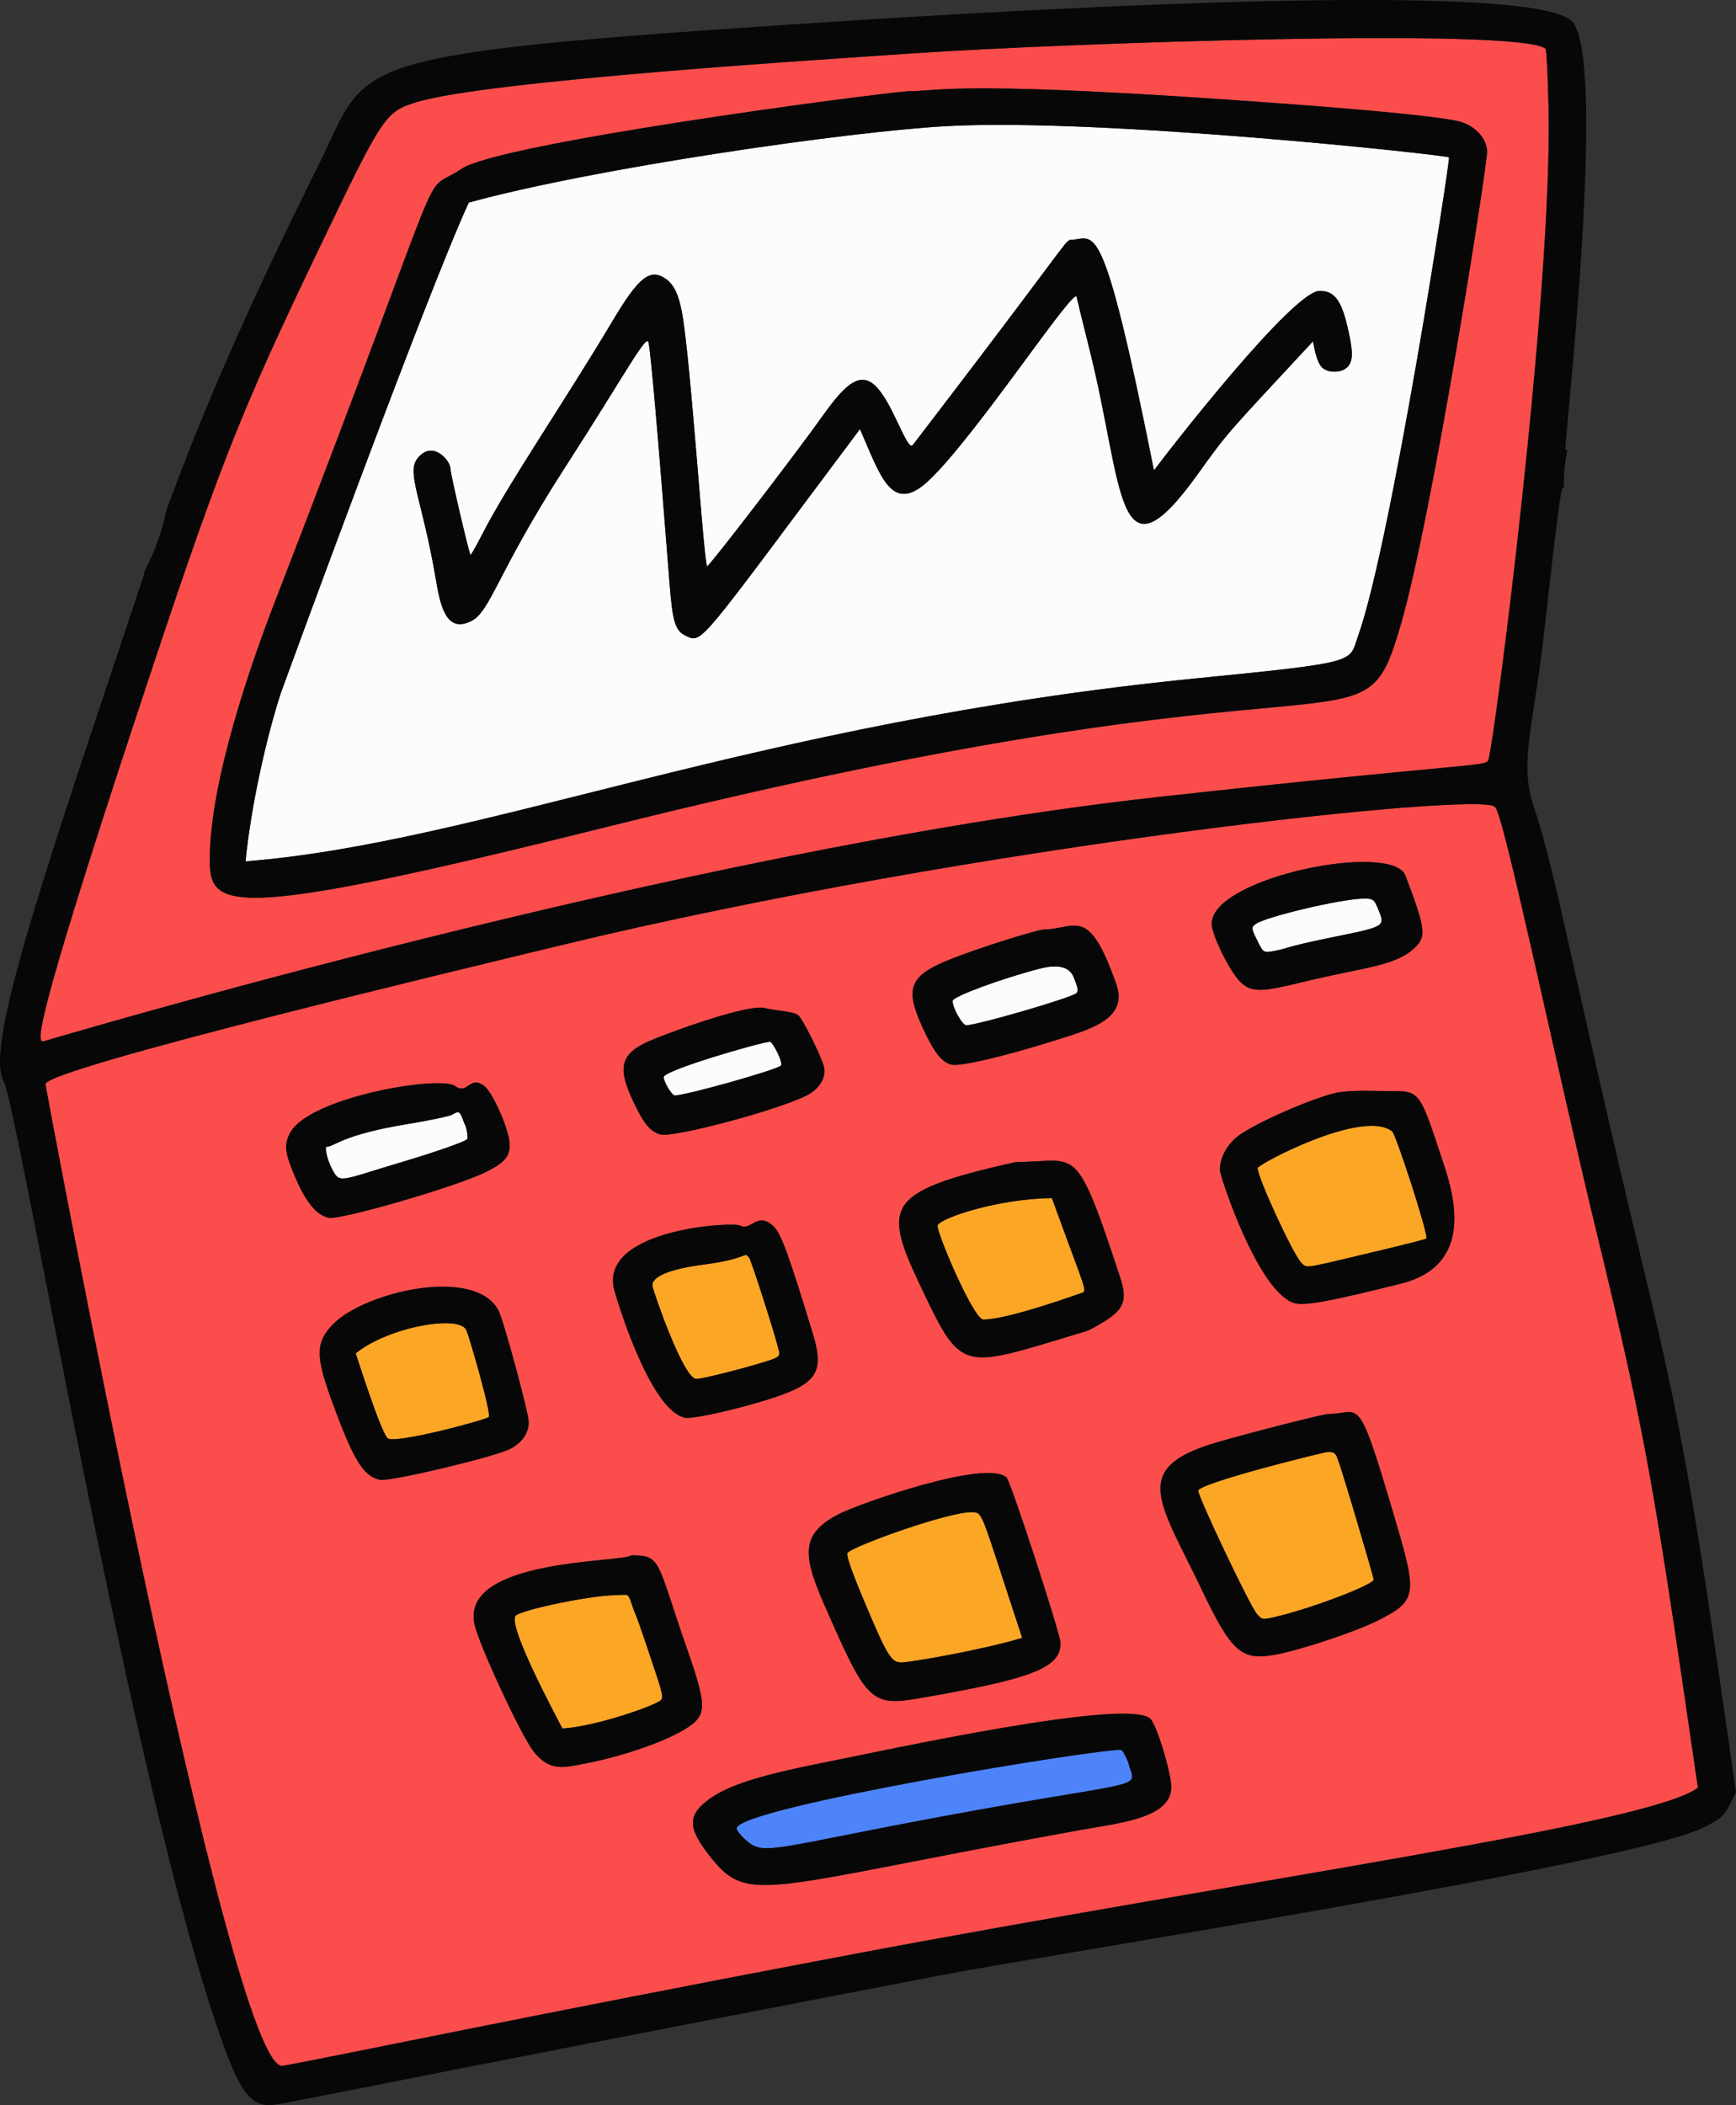 <svg id="_Слой_2" xmlns="http://www.w3.org/2000/svg" width="890.69" height="1080" viewBox="0 0 890.69 1080"><rect x="0" y="0" width="890.69" height="1080" fill="#333333" stroke="none"/><g id="Education03_451528556"><g id="Education03_451528556-2"><path d="M325.77 827.57c-4.28-11.33-1.67-9.38-10.73-9.22-12.33.23-45.91 7.13-50.28 10.33-5.25 3.84 20.67 52.01 23.82 58.1 17.31-1.28 44.19-10.73 49.59-13.94 2.5-1.49 2.35-2.4-3.12-18.74-.18-.53-8.76-26.52-9.28-26.52z" fill="#fca626"/><path d="M204.79 596.56c18.42-5.49 33.49-10.73 34.9-12.15.77-.77-.73-7.62-1.26-7.62-2.57-7.06-2.69-7.16-6.36-5.01-1.45.85-11.84 3.04-23.06 4.87-33.43 5.44-37.55 11.63-41.34 11.63-1.31.0.17 6.51 2.53 11.08 4.17 8.09 3.54 6.44 34.59-2.81z" fill="#fcfcfc"/><path d="M575.3 897.75c-7.81-1.41-197.38 29.46-197.38 40.28.0.98 2.22 3.73 4.85 6.03 6.62 5.77 9.56 5.66 46.82-1.81 159.26-31.91 154.54-21.93 149.59-36.77.53.0-2.92-7.56-3.88-7.73z" fill="#4d84fa"/><path d="M182.49 694.25c1.69 5.13 12.67 39.49 16.27 43.49 3.09 3.45 50.45-9.32 52.02-10.76 1.64-1.5-10.97-44.51-11.5-44.51-2.95-8.14-39.5-2.09-56.78 11.77z" fill="#fca626"/><path d="M681.4 744.81c-1.65.0-66.62 16.05-66.62 19.95.0 3.31 26.22 58.45 29.96 63.02 2.62 3.2 3 3.26 10.2 1.55 18.28-4.33 49.86-16.37 49.86-19.01.0-1.37-17.69-61.01-18.21-61.01-1.09-3.74-1.97-4.5-5.19-4.5z" fill="#fca626"/><path d="M714.22 580.37c-14.96-11.75-68.98 16.95-68.98 18.86.0 4.85 17.92 43.74 22.34 48.48 2.42 2.6 2.59 2.6 13.95.07.62-.14 49.84-11.65 50.3-12.4 1.18-1.9-16.13-55.01-17.62-55.01z" fill="#fca626"/><path d="M287.2 485.05c-42.44 10.27-263.86 63.15-263.86 71.1.0 1.99 94.81 508.04 121.68 503.62 17.39-2.86 124.7-25.53 293.16-57.35 205.72-38.85 408.03-66.46 432.98-85.32-22.11-151.84-26.2-178.89-52.05-285.19-20.61-84.74-48.27-217.88-52.13-217.88-3.32-8.43-264.66 18.95-479.77 71.01zm433.9-35.83c10.29 27.15 10.82 31.17 4.9 36.87-10.14 9.76-26.67 10.1-57.9 17.77-20.78 5.11-25.51 5.19-31.03.55-5.33-4.48-15.38-24.44-15.38-30.53.0-23.79 92.68-42.38 99.4-24.65zm-238.74 45.11c10.3-4.77 40.44-14.78 52.63-17.47 16.79.0 23.33-13.24 37.74 28.04 6.38 18.28-14.23 23.39-32.76 29.23-24.79 7.82-47.62 13.13-51.8 12.04-5.11-1.33-9.02-6.37-14.91-19.25-8.56-18.7-6.73-25.26 9.09-32.59zm38.92 101.78c31.76.0 30.21-11.45 53.44 59.21 3.73 11.36 2.13 16.06-7.59 22.24-3.88 2.47-8.31 4.87-9.83 5.32-61.31 18.39-63.24 22.15-81.7-16.21-22.98-47.76-25.03-54.69 45.69-70.57zm-4.78 161.99c2.16 2.2 27.64 80.33 27.64 84.77.0 12.81-14.41 18.39-73.55 28.52-22.32 3.82-25.92.71-42.67-36.83-14.56-32.64-20.85-46.01 2.64-57.91 10.57-5.36 76.16-28.5 85.94-18.54zm-183.87-223.81c8.76-3.95 51.12-19.53 59.84-17.13 4.65 1.28 14.48 1.53 17.17 3.74 2.24 1.84 11.76 20.98 13.11 26.39 1.32 5.24-2.31 11.34-8.68 14.59-14.96 7.64-68.95 22.03-75.35 20.08-5-1.52-8-5.03-12.97-15.14-9.24-18.84-7.74-25.94 6.87-32.52zm47.09 94.41c5.76 3.11 8.91-7.82 17.45.72 3.66 3.65 7.65 14.68 19.94 54.99 5.36 17.59 2.41 24.01-13.98 30.39-14.82 5.77-46.67 13.47-51.66 12.49-18.23-3.58-36.01-63.35-36.67-67.11-5.28-29.8 61.22-33.47 64.93-31.47zm-228.18-24.63c-5.41-12.6-5.92-16.7-2.82-22.72 9.55-18.53 76.92-29.82 84.73-24.24 6.74 4.82 7.36-5.79 14.96-.05 4.56 3.45 13.01 22.9 13.08 30.1.06 6.17-2.55 9.22-11.97 13.96-14.68 7.38-74.56 24.83-80.89 23.57-6.09-1.21-11.62-7.89-17.09-20.63zm43.54 155.07c-8.7-1.71-13.85-10.19-25.15-41.35-8.08-22.3-7.93-29.31.84-38.37 16.14-16.66 72.85-30.02 84.94-7.2 2.64 4.99 15.55 52.59 15.55 57.34.0 5.65-3.46 10.63-9.56 13.74-8.17 4.16-61.52 16.85-66.62 15.84zm78.51 139.12c-6.44-8.44-27.33-53.33-30.03-64.55-8.29-34.45 76.29-31.98 80.34-35.84 15.68.0 12.84 2.83 28.37 47.34 9.09 26.04 9.87 32.07 4.85 37.54-6.77 7.37-34.05 17.76-58.29 22.21-9.09 1.67-16.94 4.16-25.24-6.69zm280.93 40.49c-167.23 30.16-170.56 39.57-191.86 11.45-8.71-11.5-9.35-17.76-2.47-24.21 9.5-8.91 25.49-14.46 62.88-21.86 30.33-6 155.93-33.6 167.18-22.35 3.27 3.27 10.67 27.56 10.67 35.04.0 15.98-26.89 18.41-46.4 21.93zm153.05-107.76c-12.18 6.16-41.14 15.79-54.16 18-16.52 2.81-21.7-1.85-36.52-32.88-21.17-44.31-36.27-61.52 2.31-74.6 9.7-3.28 54.91-15.05 62.05-16.14 17.46.0 14.69-13.38 35.51 57.36 10.35 35.18 9.68 38.7-9.19 48.25zm11.08-172.46c-36.7 9.15-49.21 11.44-54.43 9.97-18.56-5.21-38.37-65.21-38.37-68.46.0-5.68 3.35-12.24 8.45-16.53 6.99-5.89 33.52-17.99 49.03-22.37 1.05.0 3.4-2.05 24.17-1.47 21.81.61 19.35-4.56 33.83 39.41q16.38 49.72-22.68 59.46z" fill="#fb4d4b"/><path d="M653.28 487.94c8.52-1.5 3.76-1.7 30.06-7.07 27.98-5.72 27.5-5.41 23.59-14.88-1.97-4.76-2.53-5.11-7.94-4.98-11.64.29-49.7 9.33-54.71 12.99-2.39 1.74-2.36 2.1.69 8.33 3.12 6.37 3.29 6.49 8.31 5.61z" fill="#fcfcfc"/><path d="M495.79 525.96c5.4.0 51.85-13.45 56.24-16.29 1.42-.92 1.18-2.69-1.15-8.37q-3.29-8.03-17.55-4.34c-19.81 5.13-44.6 14.32-44.6 16.53.0 3.6 5.02 12.47 7.06 12.47z" fill="#fcfcfc"/><path d="M696.75 326.37c17.09-47.74 47.4-244.98 46.7-245.64-1.26-1.18-178.62-20.46-258.18-16-51.26 2.87-180.82 21.61-244.75 39.19-21.64 46.7-96.27 251.08-96.47 251.67-7.24 22.33-15.26 57.55-18.08 86.29 120.9-9.51 260.75-71.35 487.42-93.84 85.07-8.44 78.55-8.25 83.36-21.68zM559.3 180.52c-3.76-15.1-6.86-27.75-6.86-27.98.0-7.8-51.79 71.35-76.04 94.07-19.05 17.84-24.68-2.67-35.18-26.48-82.55 110.18-80.7 110.19-89.2 106.11-5.69-2.73-6.93-6.8-8.59-28.13-5.95-76.32-9.46-116.49-10.69-122.44-.99-4.79-11.22 15.07-42.94 64.27-34.99 54.28-38.03 73.67-48.03 78.67-13.1 6.55-15.94-8.38-18.24-21.88-6.82-40.06-14.96-53.94-9.58-61.22 7.59-10.27 17.15.54 17.15 4.99.0 2.49 9.51 43.31 10.29 44.18.21.23 3-4.71 6.28-11.08 13.11-25.53 42.58-68.56 66.57-108.87 13.52-22.72 19.31-27.29 27.4-21.63 4.21 2.95 6.67 8.19 8.38 17.89 4.55 25.71 11.16 129.51 12.81 129.51 1.13.0 45.8-58.17 59.35-77.29 17.82-25.14 25.14-24.65 37.86 2.49 5.58 11.91 7.1 14.17 8.4 12.47 78.69-102.67 77.2-103.46 80.54-105.09 12.67.0 15.96-17.64 43.08 118.25 8.22-11.09 71.29-92.11 85.04-92.11 7.28.0 10.93 4.57 14.04 17.59 3.18 13.3 3.26 18.11.34 21.33-3.01 3.32-10.44 3.4-13.38.14-2.63-2.92-3.69-9.44-4.46-13.16-45.26 48.75-42.93 45.63-59.32 68.42-41.85 58.2-37.71 6.57-55.02-63.02z" fill="#fcfcfc"/><path d="M22.09 534.27c.53.0 328.57-98.52 572.32-125.41 162.81-17.96 167.96-15.37 169.25-19.06 2.97-8.49 32.94-238.99 30.85-334.36-.35-16.21-1.02-29.88-1.48-30.33-11.19-11.16-247.88-2.94-323.7 2.21-44.29 3.01-220.17 14.04-255.83 25.15-15.81 4.93-17 6.71-48.92 73.2-42.58 88.68-52.42 113.86-95.32 243.78-53.41 161.76-49.89 164.83-47.18 164.83zm85.57-94.88c.58-39.47 20.45-97.25 33.74-131.58C235.96 63.45 213.39 102.54 236.85 86.61 256 73.6 442.14 48.78 465.74 46.83c17.08.0 24.98-6.25 199.59 6.85 43.08 3.23 73.28 6.32 82.69 8.47 8.45 1.93 14.96 8.77 14.96 15.74.0 7.56-27.94 186.15-44.19 242.25-21.06 72.72-16.26 6.37-407.35 104.05-198.88 49.67-204.17 42.07-203.78 15.21z" fill="#fb4d4b"/><path d="M346.2 561.97c5.68.0 52.03-13.03 54.43-15.3 1.43-1.36-4.27-12.46-5.68-12.28-7.15.94-54.43 14.76-54.43 18.16.0 2.49 4.18 9.42 5.68 9.42z" fill="#fcfcfc"/><path d="M357.29 707.41c3.1.0 25.49-5.66 36.43-9.2 6.1-1.98 6.58-2.46 5.79-5.76-2.03-8.54-14.45-47.09-15.11-47.09-2.86-3.81.64.27-23.37 3.38-17.45 2.26-27 6.27-26.25 11.03.48 3.03 15.85 47.65 22.51 47.65z" fill="#fca626"/><path d="M462.55 852.84c4.15.0 40.91-6.23 61.91-12.6-21.52-65.16-19.93-64.19-25.49-64.48-11.36-.61-61.22 17.31-64.13 20.85-.84 1.03 1.84 8.86 8.24 24.1 12.17 28.95 14.1 32.13 19.46 32.13z" fill="#fca626"/><path d="M504.52 676.94c12.65.0 49.05-13.18 49.59-13.35 4.32-1.37 3.83 1.48-14.41-48.98-27.43.38-56.12 9.87-58.6 13.85-1.33 2.14 18.33 48.48 23.42 48.48z" fill="#fca626"/><path d="M786.58 412.52c-7.09-21.82.29-40.5 5.51-86.71 7.04-62.33 8.66-74.81 9.81-75.56.08-.05.26-.11.5-.17-.17-6.22.43-12.62 1.68-19.03-.6-.24-.94-.55-.94-.96.0-7.78 21.42-198.28 3.66-218.85-20.31-23.5-324.78-3.76-403.95 1.52-231.02 15.4-213.36 19.6-239.2 71.47-41.26 82.85-61.3 131.44-78.3 177.6-2.19 10.99-6.27 21.97-11.66 32.07.16.01.32.02.48.03C25.7 439.56-8.54 536.66 1.87 554.77c7.32 12.73 66.89 369.27 113.08 495.17 8.49 23.13 13.87 30.06 23.35 30.06 5.44.0 40.7-8.27 343.5-66.51 56.55-10.88 354.5-57.28 392.26-76 11.43-5.67 10.74-6.28 16.62-18.17-18.76-130.19-24.93-174.95-45.24-259.43-40.44-168.17-45.69-206.83-58.86-247.38zM69.27 369.44c42.9-129.92 52.74-155.09 95.32-243.78 31.92-66.49 33.11-68.27 48.92-73.2 35.66-11.11 211.54-22.14 255.83-25.15 75.82-5.15 312.51-13.37 323.7-2.21.46.46 1.12 14.13 1.48 30.33 2.09 95.37-27.87 325.87-30.85 334.36-1.29 3.69-6.44 1.1-169.25 19.06-243.76 26.89-571.79 125.41-572.32 125.41-2.71.0-6.24-3.07 47.18-164.83zM438.17 1002.43c-168.46 31.82-275.76 54.49-293.16 57.35-26.87 4.42-121.68-501.63-121.68-503.62.0-7.96 221.42-60.83 263.86-71.1 215.11-52.05 476.46-79.44 479.78-71.01 3.86.0 31.52 133.13 52.13 217.88 25.85 106.3 29.94 133.35 52.05 285.19-24.95 18.86-227.26 46.47-432.98 85.32z" fill="#070707"/><path d="M311.44 424.18c391.08-97.67 386.29-31.33 407.35-104.05 16.25-56.1 44.19-234.69 44.19-242.25.0-6.96-6.51-13.81-14.96-15.74-9.41-2.14-39.61-5.24-82.69-8.47-174.61-13.1-182.51-6.85-199.59-6.85-23.6 1.95-209.73 26.77-228.89 39.78-23.46 15.93-.89-23.15-95.46 221.2-13.29 34.33-33.16 92.12-33.74 131.58-.39 26.86 4.9 34.46 203.78-15.21zm-167.38-68.59c.19-.59 74.82-204.97 96.47-251.67 63.92-17.57 193.49-36.32 244.75-39.19 79.56-4.46 256.93 14.83 258.18 16 .7.66-29.61 197.89-46.7 245.64-4.81 13.43 1.71 13.24-83.36 21.68-226.67 22.49-366.51 84.33-487.42 93.84 2.82-28.74 10.84-63.96 18.08-86.29z" fill="#070707"/><path d="M637.08 504.41c5.52 4.64 10.25 4.56 31.03-.55 31.23-7.68 47.75-8.02 57.9-17.77 5.92-5.7 5.39-9.72-4.9-36.87-6.72-17.72-99.4.86-99.4 24.65.0 6.09 10.05 26.05 15.38 30.53zm7.2-30.41c5.02-3.66 43.08-12.7 54.71-12.99 5.4-.14 5.97.22 7.94 4.98 3.91 9.47 4.39 9.17-23.59 14.88-26.29 5.37-21.54 5.58-30.06 7.07-5.02.88-5.19.76-8.31-5.61-3.05-6.23-3.08-6.59-.69-8.33z" fill="#070707"/><path d="M488.18 546.18c4.18 1.09 27.01-4.22 51.8-12.04 18.53-5.84 39.14-10.95 32.76-29.23-14.41-41.28-20.95-28.04-37.74-28.04-12.19 2.69-42.34 12.7-52.63 17.47-15.82 7.34-17.65 13.89-9.09 32.59 5.9 12.88 9.8 17.92 14.91 19.25zm45.15-49.22q14.27-3.69 17.55 4.34c2.32 5.68 2.57 7.45 1.15 8.37-4.39 2.84-50.83 16.29-56.24 16.29-2.04.0-7.06-8.86-7.06-12.47.0-2.21 24.79-11.4 44.6-16.53z" fill="#070707"/><path d="M338.72 581.96c6.4 1.95 60.39-12.44 75.35-20.08 6.37-3.25 10-9.35 8.68-14.59-1.36-5.4-10.87-24.54-13.11-26.39-2.69-2.21-12.52-2.46-17.17-3.74-8.72-2.4-51.08 13.18-59.84 17.13-14.61 6.58-16.12 13.69-6.87 32.52 4.96 10.11 7.96 13.62 12.97 15.14zm56.24-47.56c1.4-.19 7.11 10.92 5.68 12.28-2.41 2.27-48.76 15.3-54.43 15.3-1.5.0-5.68-6.93-5.68-9.42.0-3.39 47.29-17.22 54.43-18.16z" fill="#070707"/><path d="M249.52 601.14c9.42-4.74 12.03-7.79 11.97-13.96-.07-7.2-8.52-26.66-13.08-30.1-7.59-5.74-8.22 4.86-14.96.05-7.81-5.58-75.17 5.71-84.73 24.24-3.1 6.02-2.59 10.11 2.82 22.72 5.47 12.74 11 19.42 17.09 20.63 6.33 1.26 66.21-16.19 80.89-23.57zm-81.86-12.85c3.8.0 7.91-6.19 41.34-11.63 11.22-1.83 21.62-4.02 23.06-4.87 3.67-2.15 3.79-2.06 6.36 5.01.53.0 2.03 6.84 1.26 7.62-1.42 1.42-16.48 6.66-34.9 12.15-31.05 9.25-30.42 10.9-34.59 2.81-2.36-4.57-3.84-11.08-2.53-11.08z" fill="#070707"/><path d="M707.51 559.69c-20.77-.58-23.12 1.47-24.17 1.47-15.51 4.38-42.04 16.48-49.03 22.37-5.09 4.29-8.45 10.85-8.45 16.53.0 3.25 19.81 63.25 38.37 68.46 5.23 1.47 17.73-.82 54.43-9.97q39.06-9.73 22.68-59.46c-14.48-43.96-12.02-38.79-33.83-39.41zm24.33 75.7c-.46.74-49.69 12.26-50.3 12.4-11.36 2.53-11.53 2.53-13.95-.07-4.42-4.74-22.34-43.63-22.34-48.48.0-1.91 54.02-30.61 68.98-18.86 1.49.0 18.79 53.11 17.62 55.01z" fill="#070707"/><path d="M557.29 682.89c1.52-.46 5.96-2.86 9.83-5.32 9.72-6.18 11.32-10.88 7.59-22.24-23.23-70.67-21.68-59.21-53.44-59.21-70.72 15.88-68.67 22.81-45.69 70.57 18.46 38.36 20.39 34.6 81.7 16.21zm-76.2-54.43c2.48-3.98 31.17-13.47 58.6-13.85 18.24 50.45 18.73 47.61 14.41 48.98-.53.17-36.93 13.35-49.59 13.35-5.09.0-24.75-46.34-23.42-48.48z" fill="#070707"/><path d="M351.47 727.29c4.99.98 36.84-6.72 51.66-12.49 16.39-6.38 19.34-12.8 13.98-30.39-12.29-40.31-16.28-51.33-19.94-54.99-8.54-8.54-11.7 2.39-17.45-.72-3.71-2-70.2 1.67-64.93 31.47.67 3.76 18.44 63.53 36.67 67.11zm9.56-78.56c24.02-3.11 20.52-7.18 23.37-3.38.65.0 13.07 38.55 15.11 47.09.79 3.3.3 3.78-5.79 5.76-10.94 3.55-33.33 9.2-36.43 9.2-6.66.0-22.03-44.62-22.51-47.65-.75-4.76 8.8-8.77 26.25-11.03z" fill="#070707"/><path d="M271.27 729.57c0-4.75-12.91-52.36-15.55-57.34-12.08-22.81-68.8-9.46-84.94 7.2-8.77 9.05-8.92 16.07-.84 38.37 11.3 31.16 16.45 39.64 25.15 41.35 5.11 1.01 58.45-11.68 66.62-15.84 6.09-3.11 9.56-8.08 9.56-13.74zm-20.5-2.59c-1.57 1.44-48.92 14.21-52.02 10.76-3.59-4-14.58-38.36-16.27-43.49 17.28-13.86 53.83-19.92 56.78-11.77.53.0 13.14 43 11.5 44.51z" fill="#070707"/><path d="M681.26 725.4c-7.14 1.09-52.36 12.86-62.05 16.14-38.58 13.07-23.47 30.29-2.31 74.6 14.82 31.03 20 35.69 36.52 32.88 13.02-2.21 41.98-11.84 54.16-18 18.87-9.55 19.55-13.07 9.19-48.25-20.82-70.73-18.05-57.36-35.51-57.36zm-26.32 103.93c-7.2 1.7-7.58 1.65-10.2-1.55-3.75-4.57-29.96-59.72-29.96-63.02.0-3.9 64.98-19.95 66.62-19.95 3.22.0 4.1.76 5.19 4.5.53.0 18.21 59.64 18.21 61.01.0 2.64-31.58 14.68-49.86 19.01z" fill="#070707"/><path d="M427.92 834.56c16.74 37.54 20.35 40.65 42.67 36.83 59.14-10.12 73.55-15.71 73.55-28.52.0-4.43-25.48-82.57-27.64-84.77-9.78-9.95-75.37 13.19-85.94 18.54-23.48 11.9-17.2 25.28-2.64 57.91zm6.93-37.95c2.91-3.54 52.76-21.46 64.13-20.85 5.56.3 3.97-.68 25.49 64.48-21.01 6.37-57.76 12.6-61.91 12.6-5.37.0-7.29-3.19-19.46-32.13-6.4-15.24-9.08-23.07-8.24-24.1z" fill="#070707"/><path d="M352.28 845.23c-15.53-44.5-12.69-47.34-28.37-47.34-4.05 3.87-88.63 1.39-80.34 35.84 2.7 11.22 23.59 56.11 30.03 64.55 8.29 10.86 16.15 8.36 25.24 6.69 24.24-4.44 51.52-14.84 58.29-22.21 5.02-5.46 4.24-11.5-4.85-37.54zm-14.1 27.61c-5.39 3.21-32.27 12.66-49.59 13.94-3.16-6.09-29.07-54.26-23.82-58.1 4.37-3.2 37.95-10.1 50.28-10.33 9.07-.17 6.46-2.11 10.73 9.22.53.0 9.1 26 9.28 26.52 5.47 16.34 5.62 17.25 3.12 18.74z" fill="#070707"/><path d="M423.08 904.14c-37.4 7.4-53.38 12.96-62.88 21.86-6.88 6.44-6.24 12.71 2.47 24.21 21.3 28.12 24.63 18.71 191.86-11.45 19.51-3.52 46.4-5.95 46.4-21.93.0-7.48-7.39-31.77-10.67-35.04-11.25-11.25-136.85 16.35-167.18 22.35zm6.51 38.11c-37.26 7.47-40.2 7.58-46.82 1.81-2.63-2.3-4.85-5.05-4.85-6.03.0-10.82 189.57-41.68 197.38-40.28.96.17 4.41 7.73 3.88 7.73 4.95 14.85 9.67 4.86-149.59 36.77z" fill="#070707"/><path d="M673.64 175.12c.77 3.72 1.83 10.24 4.46 13.16 2.94 3.26 10.38 3.19 13.38-.14 2.91-3.22 2.83-8.03-.34-21.33-3.11-13.02-6.76-17.59-14.04-17.59-13.75.0-76.82 81.02-85.04 92.11-27.12-135.89-30.41-118.25-43.08-118.25-3.34 1.63-1.86 2.42-80.54 105.09-1.3 1.7-2.83-.55-8.4-12.47-12.72-27.15-20.04-27.63-37.86-2.49-13.55 19.11-58.22 77.29-59.35 77.29-1.65.0-8.26-103.79-12.81-129.51-1.72-9.7-4.17-14.94-8.38-17.89-8.08-5.66-13.88-1.09-27.4 21.63-23.99 40.3-53.46 83.34-66.57 108.87-3.27 6.37-6.07 11.31-6.28 11.08-.78-.88-10.29-41.69-10.29-44.18.0-4.44-9.56-15.26-17.15-4.99-5.38 7.28 2.75 21.16 9.58 61.22 2.3 13.51 5.14 28.43 18.24 21.88 10-5 13.04-24.39 48.03-78.67 31.72-49.2 41.95-69.06 42.94-64.27 1.23 5.96 4.74 46.12 10.69 122.44 1.66 21.33 2.9 25.39 8.59 28.13 8.5 4.08 6.65 4.08 89.2-106.11 10.51 23.81 16.13 44.32 35.18 26.48 24.26-22.72 76.04-101.88 76.04-94.07.0.23 3.1 12.88 6.86 27.98 17.31 69.59 13.17 121.22 55.02 63.02 16.39-22.8 14.06-19.67 59.32-68.42z" fill="#070707"/></g></g></svg>